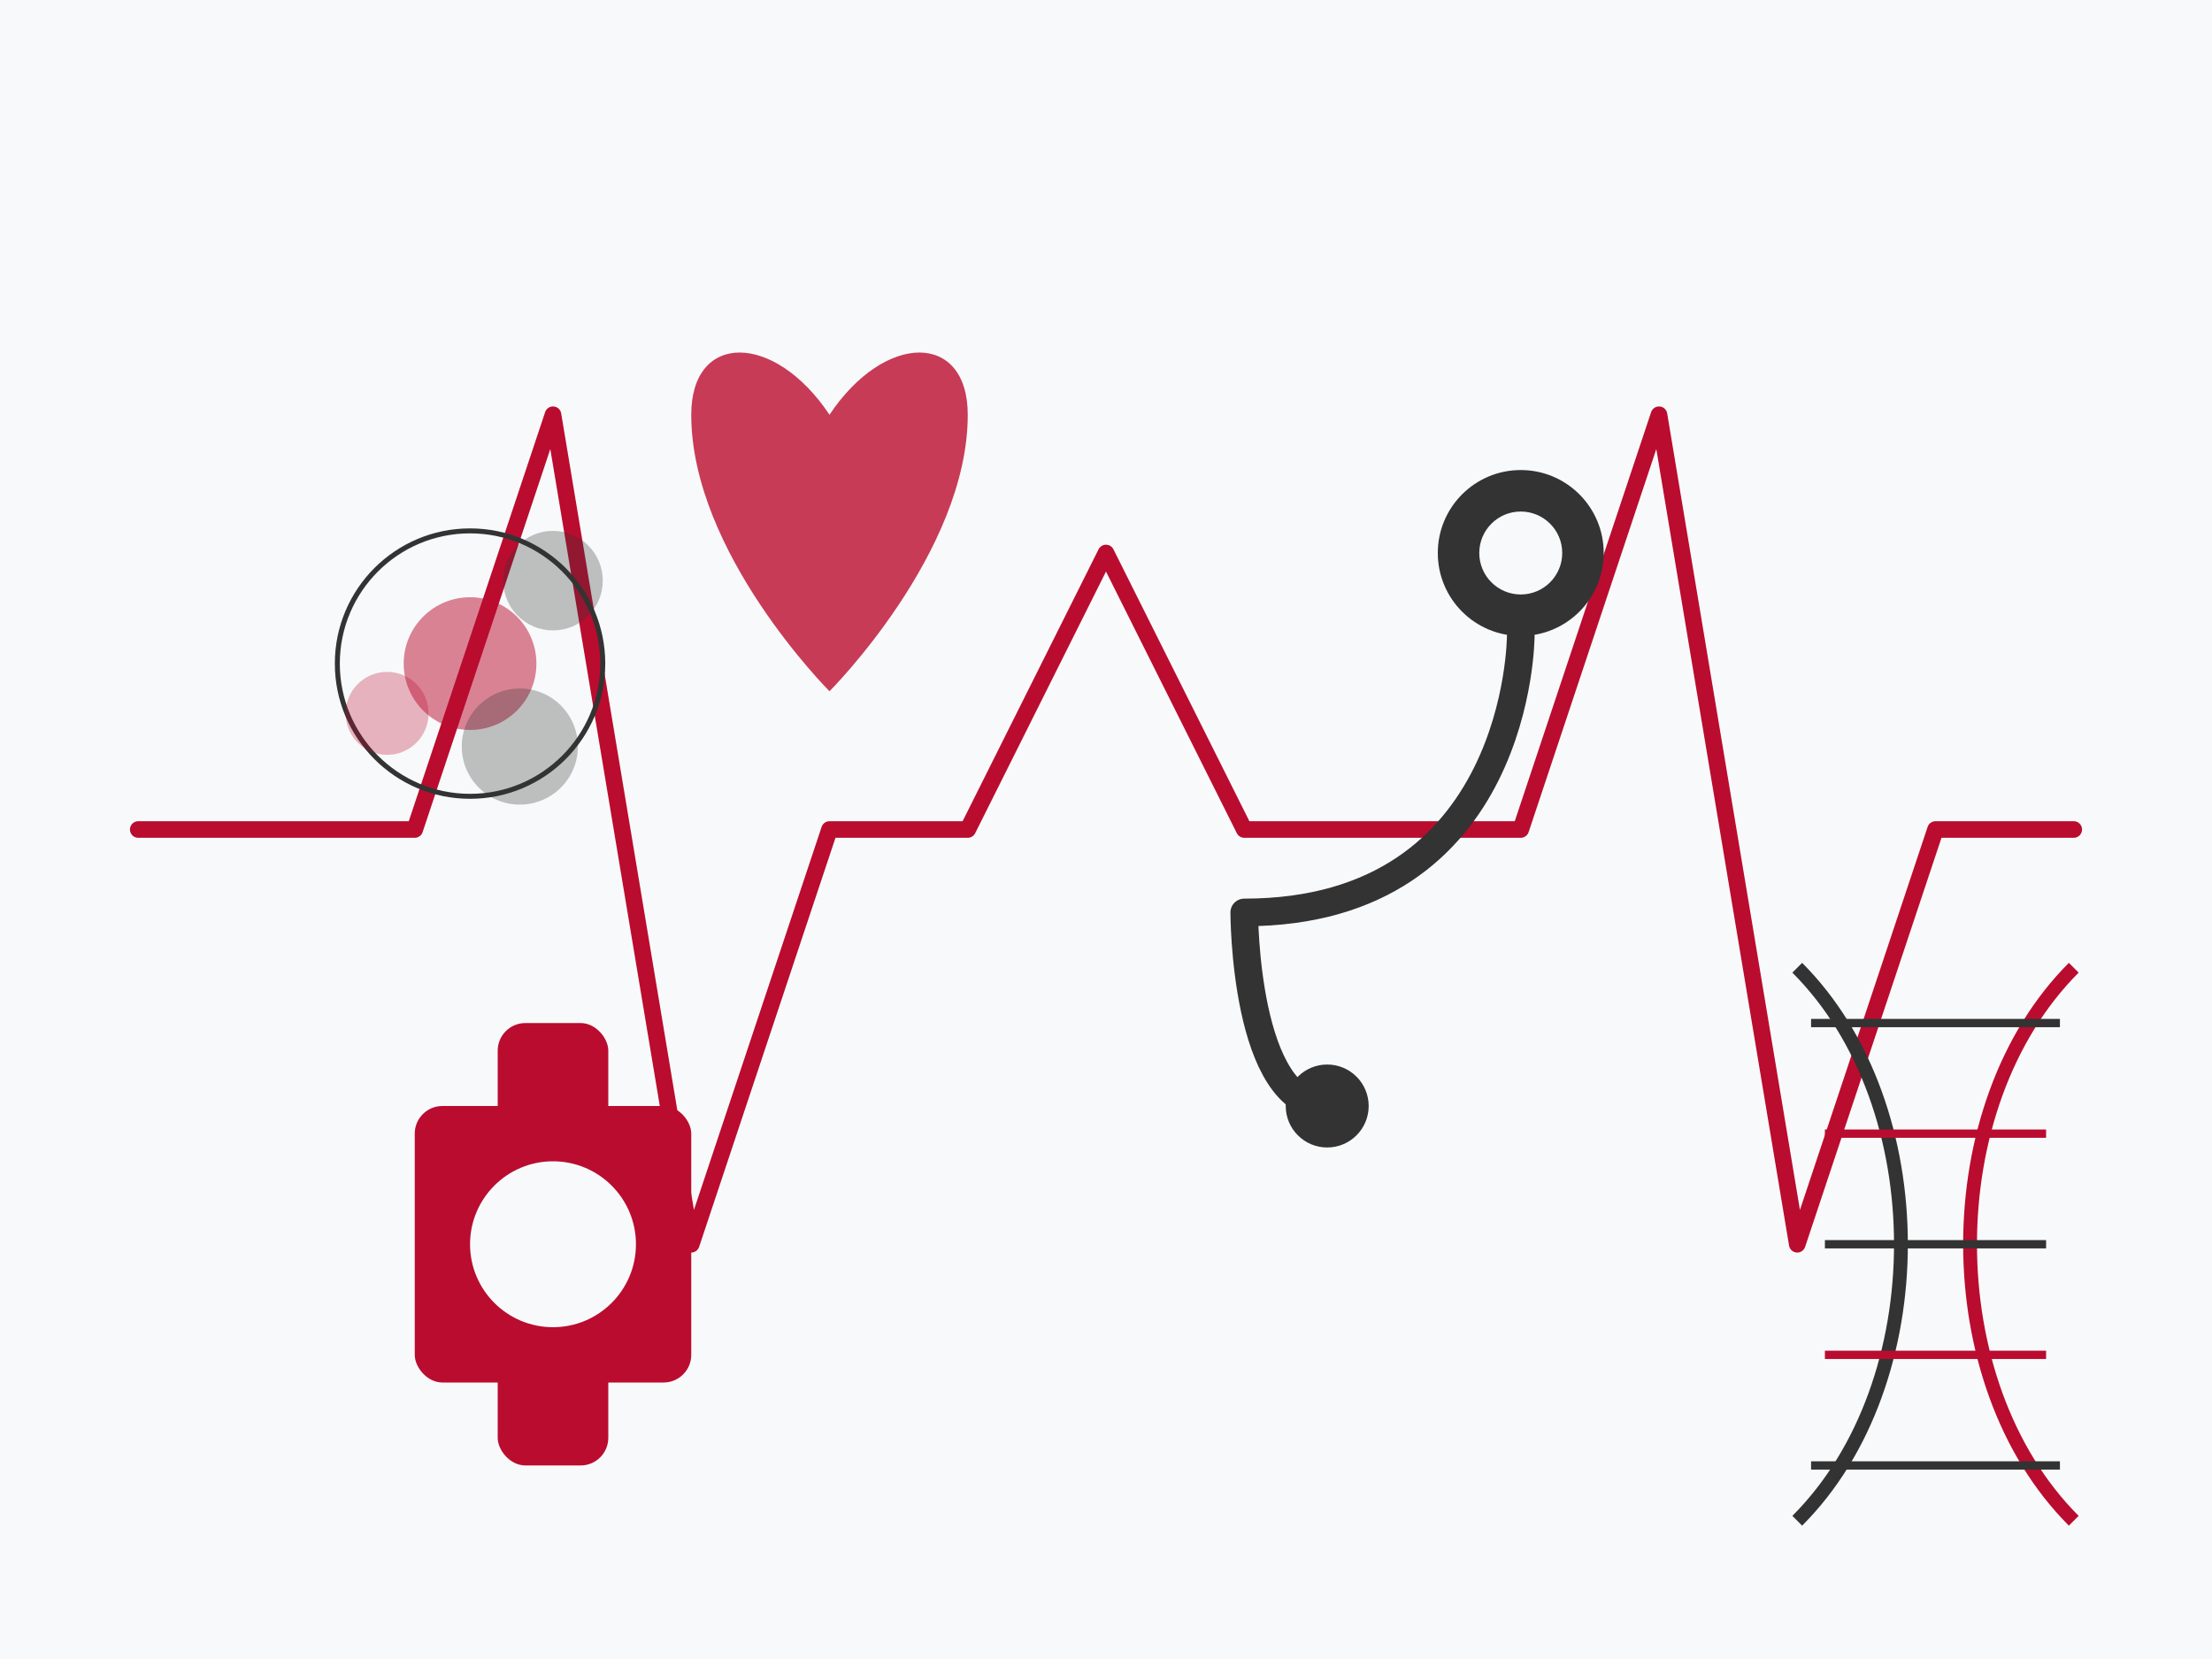 <svg viewBox="0 0 800 600" xmlns="http://www.w3.org/2000/svg">
  <!-- Background -->
  <rect width="800" height="600" fill="#f8f9fa"/>
  
  <!-- Medical/Health elements -->
  <g>
    <!-- Heart rate monitor line -->
    <path d="M50,300 L150,300 L200,150 L250,450 L300,300 L350,300 L400,200 L450,300 L550,300 L600,150 L650,450 L700,300 L750,300" 
          fill="none" stroke="#BA0C2F" stroke-width="6" stroke-linejoin="round" stroke-linecap="round"/>
    
    <!-- Heart icon -->
    <path d="M250,150 C250,120 280,120 300,150 C320,120 350,120 350,150 C350,200 300,250 300,250 C300,250 250,200 250,150 Z" 
          fill="#BA0C2F" opacity="0.8"/>
    
    <!-- Stethoscope -->
    <circle cx="550" cy="200" r="30" fill="#333333"/>
    <path d="M550,230 C550,230 550,330 450,330 C450,330 450,400 480,400" 
          fill="none" stroke="#333333" stroke-width="10" stroke-linejoin="round" stroke-linecap="round"/>
    <circle cx="480" cy="400" r="15" fill="#333333"/>
    <circle cx="550" cy="200" r="15" fill="#f8f9fa"/>
    
    <!-- Medical cross -->
    <rect x="150" y="400" width="100" height="100" rx="10" fill="#BA0C2F"/>
    <rect x="180" y="370" width="40" height="160" rx="10" fill="#BA0C2F"/>
    <circle cx="200" cy="450" r="30" fill="#f8f9fa"/>
    
    <!-- DNA helix -->
    <g>
      <path d="M650,350 C700,400 700,500 650,550" fill="none" stroke="#333333" stroke-width="5"/>
      <path d="M750,350 C700,400 700,500 750,550" fill="none" stroke="#BA0C2F" stroke-width="5"/>
      
      <!-- Connections between strands -->
      <line x1="655" y1="370" x2="745" y2="370" stroke="#333333" stroke-width="3"/>
      <line x1="660" y1="410" x2="740" y2="410" stroke="#BA0C2F" stroke-width="3"/>
      <line x1="660" y1="450" x2="740" y2="450" stroke="#333333" stroke-width="3"/>
      <line x1="660" y1="490" x2="740" y2="490" stroke="#BA0C2F" stroke-width="3"/>
      <line x1="655" y1="530" x2="745" y2="530" stroke="#333333" stroke-width="3"/>
    </g>
    
    <!-- Cellular structure (abstract) -->
    <g transform="translate(80,150) scale(0.6)">
      <circle cx="150" cy="150" r="80" fill="none" stroke="#333333" stroke-width="3"/>
      <circle cx="150" cy="150" r="40" fill="#BA0C2F" opacity="0.5"/>
      <circle cx="200" cy="100" r="30" fill="#333333" opacity="0.3"/>
      <circle cx="100" cy="180" r="25" fill="#BA0C2F" opacity="0.3"/>
      <circle cx="180" cy="200" r="35" fill="#333333" opacity="0.3"/>
    </g>
  </g>
</svg>